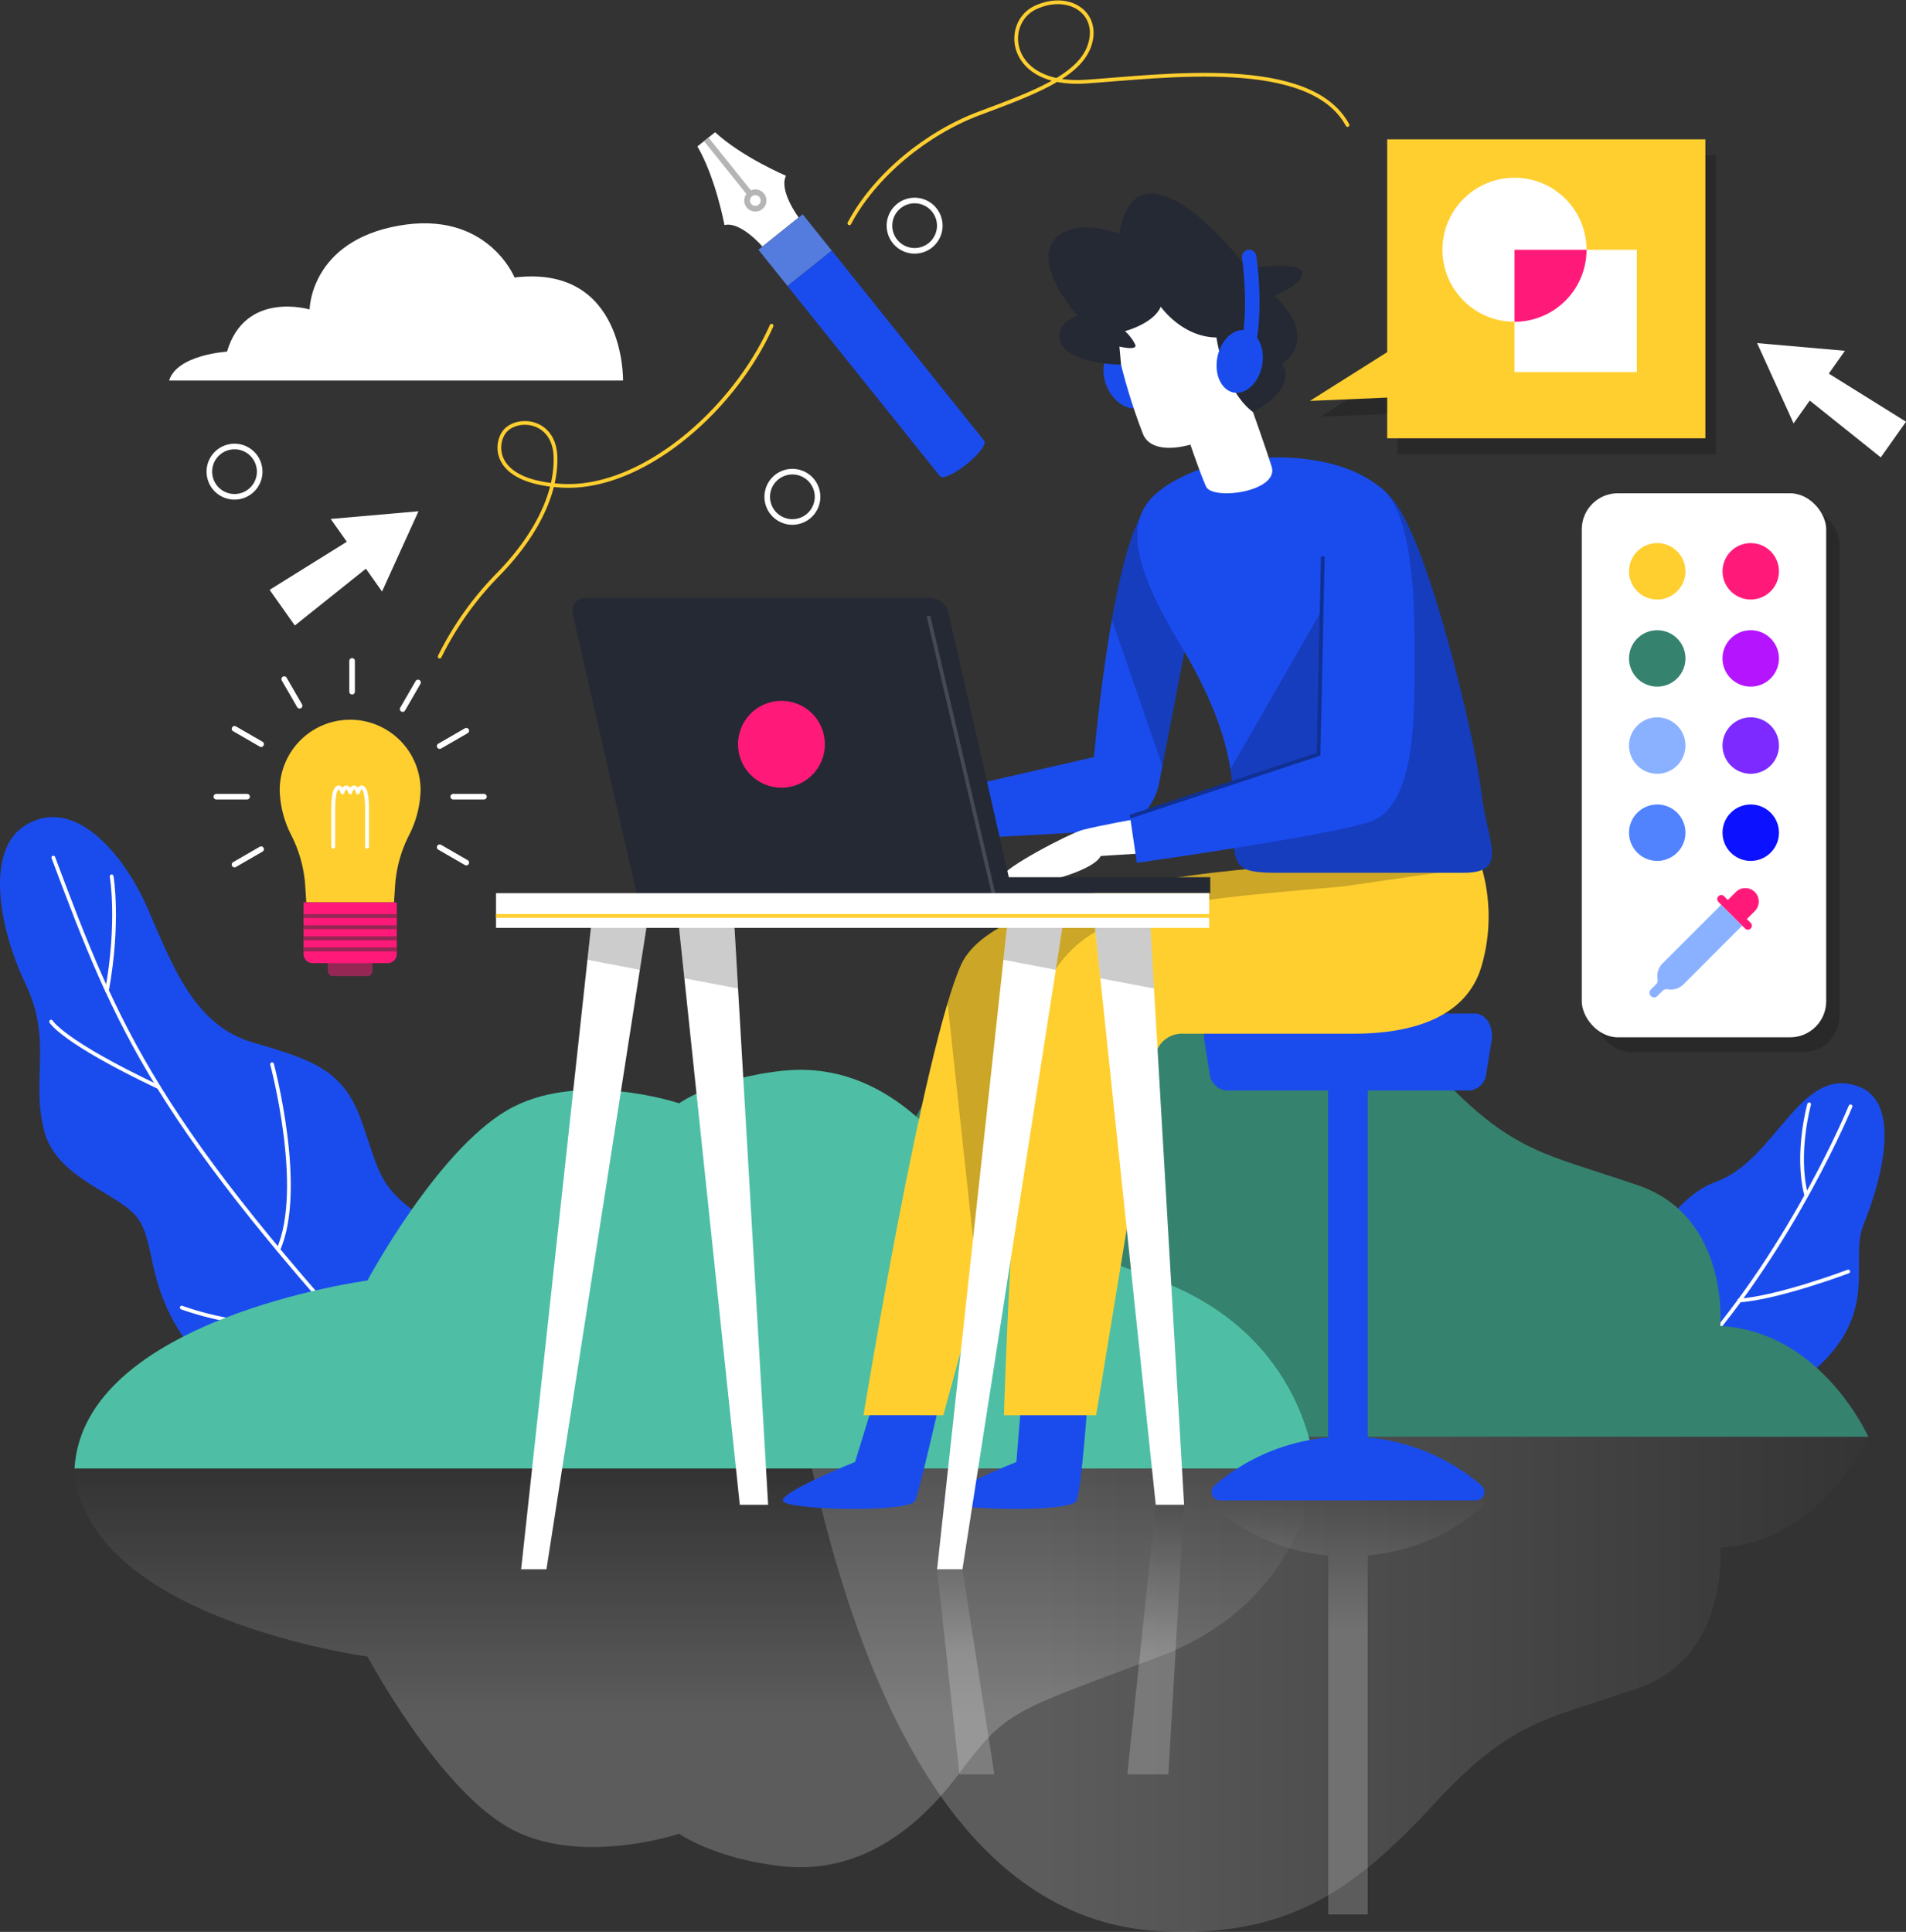 <svg xmlns="http://www.w3.org/2000/svg" xmlns:xlink="http://www.w3.org/1999/xlink" width="255.194" height="258.65" viewBox="0 0 255.194 258.65">
  <rect x="0" y="0" width="255.194" height="258.65" fill="#333333" stroke="none"/>
  <defs>
    <linearGradient id="linear-gradient" x1="0.224" y1="0.5" x2="1.224" y2="0.5" gradientUnits="objectBoundingBox">
      <stop offset="0" stop-color="#fff"/>
      <stop offset="1"/>
    </linearGradient>
    <linearGradient id="linear-gradient-2" x1="0.5" y1="0.607" x2="0.5" y2="-0.144" xlink:href="#linear-gradient"/>
    <linearGradient id="linear-gradient-3" x1="0.5" y1="0.324" x2="0.5" y2="-0.124" xlink:href="#linear-gradient"/>
    <linearGradient id="linear-gradient-4" x1="0.5" y1="0.543" x2="0.5" y2="-0.174" xlink:href="#linear-gradient"/>
    <linearGradient id="linear-gradient-5" x1="0.5" y1="0.4" x2="0.5" y2="-0.543" xlink:href="#linear-gradient"/>
  </defs>
  <g id="descripe-moshin-graphic-development" transform="translate(-383.896 -148.001)">
    <g id="Group_57581" data-name="Group 57581" transform="translate(383.896 257.393)">
      <path id="Path_10912" data-name="Path 10912" d="M387.14,243.595c6.529-4.26,13.283,3.584,16.54,11.067s6.164,15.585,14,17.883,12.128,3.608,14.543,10.334,2.232,8.761,7.429,12.511S450.24,305.828,451,313.278l-27.1,12.361S416.93,322.8,410.115,314.3s-5.2-14.32-7.643-17.995-11.112-5.277-12.742-12.189,1.184-11.861-2.419-19.4S381.967,246.971,387.14,243.595Z" transform="translate(-383.896 -242.391)" fill="#1a4ced"/>
      <path id="Path_10913" data-name="Path 10913" d="M390.056,247.07c8.614,23,13.581,35.438,46.858,71.439" transform="translate(-382.914 -241.645)" fill="none" stroke="#fff" stroke-linecap="round" stroke-linejoin="round" stroke-width="0.5"/>
      <path id="Path_10914" data-name="Path 10914" d="M396.875,249.237s1.049,6.047-.624,15.3" transform="translate(-381.927 -241.299)" fill="none" stroke="#fff" stroke-linecap="round" stroke-linejoin="round" stroke-width="0.5"/>
      <path id="Path_10915" data-name="Path 10915" d="M389.8,266.01s1.422,2.632,14.412,8.782" transform="translate(-382.955 -238.625)" fill="none" stroke="#fff" stroke-linecap="round" stroke-linejoin="round" stroke-width="0.5"/>
      <path id="Path_10916" data-name="Path 10916" d="M415.314,270.936s4.46,16.654.835,24.825" transform="translate(-378.887 -237.839)" fill="none" stroke="#fff" stroke-linecap="round" stroke-linejoin="round" stroke-width="0.5"/>
      <path id="Path_10917" data-name="Path 10917" d="M404.883,299.034a40.819,40.819,0,0,0,20.985,1.608" transform="translate(-380.55 -233.359)" fill="none" stroke="#fff" stroke-linecap="round" stroke-linejoin="round" stroke-width="0.5"/>
    </g>
    <g id="Group_57582" data-name="Group 57582" transform="translate(600.8 293.031)">
      <path id="Path_10918" data-name="Path 10918" d="M603.041,273.619c5.658,2.244,2.936,12.57.555,18.367s3.98,14.028-12.4,23.648L570.97,303.373s4.887-14.2,12.824-17.042C591.965,283.4,595.087,270.465,603.041,273.619Z" transform="translate(-570.97 -273.127)" fill="#1a4ced"/>
      <path id="Path_10919" data-name="Path 10919" d="M600.44,275.789s-7.545,18.424-20.73,33.3" transform="translate(-569.576 -272.702)" fill="none" stroke="#fff" stroke-linecap="round" stroke-linejoin="round" stroke-width="0.5"/>
      <path id="Path_10920" data-name="Path 10920" d="M592.939,275.563s-1.829,6.538-.407,12.1" transform="translate(-567.618 -272.738)" fill="none" stroke="#fff" stroke-linecap="round" stroke-linejoin="round" stroke-width="0.5"/>
      <path id="Path_10921" data-name="Path 10921" d="M599.329,294.867s-9.37,3.531-14.594,3.878" transform="translate(-568.775 -269.66)" fill="none" stroke="#fff" stroke-linecap="round" stroke-linejoin="round" stroke-width="0.5"/>
    </g>
    <path id="Path_10922" data-name="Path 10922" d="M476.859,313.951H619.221s-6.258,14.109-19.816,14.836c0,0,1.247,14.579-10.933,18.795-12.589,4.358-16.948,4.249-27.359,15.5s-19.363,18.031-36.8,17.063S487.512,365.467,476.859,313.951Z" transform="translate(14.823 26.413)" opacity="0.2" fill="url(#linear-gradient)" style="mix-blend-mode: multiply;isolation: isolate"/>
    <path id="Path_10923" data-name="Path 10923" d="M476.859,323.067H619.221s-6.258-14.109-19.816-14.835c0,0,1.247-14.58-10.933-18.8-12.589-4.358-16.948-4.249-27.359-15.5s-19.363-18.031-36.8-17.063S487.512,271.551,476.859,323.067Z" transform="translate(14.823 17.297)" fill="#35826f"/>
    <path id="Path_10924" data-name="Path 10924" d="M546.718,165.963v28.492l-10.351,6.531,10.351-.444v5.45h42.6V165.963Z" transform="translate(24.312 2.816)" opacity="0.2" style="mix-blend-mode: multiply;isolation: isolate"/>
    <path id="Path_10925" data-name="Path 10925" d="M392.5,324.956H558.544s-.919-17.663-20.775-25.168-20.341-7.022-26.878-15.737-14.451-13.316-23.568-12.348-13.879,4.358-13.879,4.358-13.639-4.6-23.081.968-18.643,22.759-18.643,22.759S393.707,304.85,392.5,324.956Z" transform="translate(1.371 19.656)" fill="#4ebfa5"/>
    <path id="Path_10926" data-name="Path 10926" d="M392.5,317.615H558.544s-.919,17.663-20.775,25.168-20.341,7.022-26.878,15.737-14.451,13.316-23.568,12.348-13.879-4.358-13.879-4.358-13.639,4.6-23.081-.968-18.643-22.759-18.643-22.759S393.707,337.722,392.5,317.615Z" transform="translate(1.371 26.997)" opacity="0.2" fill="url(#linear-gradient-2)" style="mix-blend-mode: multiply;isolation: isolate"/>
    <g id="Group_57583" data-name="Group 57583" transform="translate(545.095 283.696)">
      <path id="Path_10927" data-name="Path 10927" d="M559.935,322.38a26.787,26.787,0,0,1-15.222,6.415v48.08h-5.288V328.8A26.784,26.784,0,0,1,524.2,322.38a1.111,1.111,0,0,1,.715-1.957h34.3A1.111,1.111,0,0,1,559.935,322.38Z" transform="translate(-522.785 -256.251)" opacity="0.2" fill="url(#linear-gradient-3)" style="mix-blend-mode: multiply;isolation: isolate"/>
      <rect id="Rectangle_3121" data-name="Rectangle 3121" width="5.289" height="50.518" transform="translate(16.639 8.712)" fill="#1a4ced"/>
      <path id="Path_10928" data-name="Path 10928" d="M542.565,294.66V272.59h-5.289v15.885Z" transform="translate(-520.638 -263.878)" opacity="0.2" style="mix-blend-mode: multiply;isolation: isolate"/>
      <path id="Path_10929" data-name="Path 10929" d="M558.514,275.382H525.9a2.522,2.522,0,0,1-2.226-2.362l-.7-4.351c-.3-1.852.78-3.593,2.226-3.593h34.015c1.446,0,2.525,1.742,2.226,3.593l-.7,4.351A2.522,2.522,0,0,1,558.514,275.382Z" transform="translate(-522.926 -265.076)" fill="#1a4ced"/>
      <path id="Path_10930" data-name="Path 10930" d="M542.068,313.951a27.038,27.038,0,0,0-17.866,6.54,1.11,1.11,0,0,0,.715,1.956h34.3a1.111,1.111,0,0,0,.715-1.956A27.041,27.041,0,0,0,542.068,313.951Z" transform="translate(-522.785 -257.283)" fill="#1a4ced"/>
      <path id="Path_10931" data-name="Path 10931" d="M559.935,327.087a26.788,26.788,0,0,0-15.222-6.416V272.59h-5.288v48.08a26.785,26.785,0,0,0-15.223,6.416,1.11,1.11,0,0,0,.715,1.956h34.3A1.111,1.111,0,0,0,559.935,327.087Z" transform="translate(-522.785 -263.878)" fill="#1a4ced"/>
    </g>
    <g id="Group_57591" data-name="Group 57591" transform="translate(412.861 236.488)">
      <g id="Group_57585" data-name="Group 57585" transform="translate(8.486 7.872)">
        <rect id="Rectangle_3122" data-name="Rectangle 3122" width="5.992" height="3.057" rx="0.657" transform="translate(6.434 31.263)" fill="#942754"/>
        <path id="Path_10932" data-name="Path 10932" d="M435.058,240.581a9.43,9.43,0,1,0-18.861,0,13.946,13.946,0,0,0,1.534,6,17.481,17.481,0,0,1,1.9,7.092l.125,1.935H431.5l.126-1.935a17.463,17.463,0,0,1,1.9-7.092A13.946,13.946,0,0,0,435.058,240.581Z" transform="translate(-416.197 -231.15)" fill="#ffcf30"/>
        <path id="Rectangle_3123" data-name="Rectangle 3123" d="M0,0H12.481a0,0,0,0,1,0,0V6.909a1.227,1.227,0,0,1-1.227,1.227H1.227A1.227,1.227,0,0,1,0,6.909V0A0,0,0,0,1,0,0Z" transform="translate(3.19 24.454)" fill="#ff1a79"/>
        <path id="Path_10933" data-name="Path 10933" d="M426.91,246.9v-5.244h0c-.017-1.908-.333-2.682-.724-2.682-.2,0-.381.2-.514.657-.131-.456-.313-.657-.514-.657s-.381.2-.514.657c-.131-.456-.313-.657-.514-.657s-.383.2-.514.657c-.131-.456-.313-.657-.514-.657-.391,0-.706.773-.723,2.682h0V246.9" transform="translate(-415.212 -229.903)" fill="none" stroke="#fff" stroke-linecap="round" stroke-linejoin="round" stroke-width="0.517"/>
        <g id="Group_57584" data-name="Group 57584" transform="translate(3.19 26.293)">
          <line id="Line_31" data-name="Line 31" x2="12.481" fill="none" stroke="#942754" stroke-miterlimit="10" stroke-width="0.517"/>
          <line id="Line_32" data-name="Line 32" x2="12.481" transform="translate(0 1.486)" fill="none" stroke="#942754" stroke-miterlimit="10" stroke-width="0.517"/>
          <line id="Line_33" data-name="Line 33" x2="12.481" transform="translate(0 2.971)" fill="none" stroke="#942754" stroke-miterlimit="10" stroke-width="0.517"/>
          <line id="Line_34" data-name="Line 34" x2="12.481" transform="translate(0 4.457)" fill="none" stroke="#942754" stroke-miterlimit="10" stroke-width="0.517"/>
        </g>
      </g>
      <g id="Group_57590" data-name="Group 57590">
        <g id="Group_57589" data-name="Group 57589">
          <line id="Line_35" data-name="Line 35" y2="4.116" transform="translate(18.176)" fill="none" stroke="#fff" stroke-linecap="round" stroke-linejoin="round" stroke-width="0.75"/>
          <line id="Line_36" data-name="Line 36" x2="2.058" y2="3.565" transform="translate(9.088 2.435)" fill="none" stroke="#fff" stroke-linecap="round" stroke-linejoin="round" stroke-width="0.75"/>
          <g id="Group_57586" data-name="Group 57586" transform="translate(2.435 9.088)">
            <line id="Line_37" data-name="Line 37" x2="3.564" y2="2.058" stroke-width="0.75" stroke="#fff" stroke-linecap="round" stroke-linejoin="round" fill="none"/>
            <line id="Line_38" data-name="Line 38" x2="3.565" y2="2.058" transform="translate(27.468 15.858)" fill="none" stroke="#fff" stroke-linecap="round" stroke-linejoin="round" stroke-width="0.75"/>
          </g>
          <g id="Group_57587" data-name="Group 57587" transform="translate(0 18.176)">
            <line id="Line_39" data-name="Line 39" x2="4.116" stroke-width="0.75" stroke="#fff" stroke-linecap="round" stroke-linejoin="round" fill="none"/>
            <line id="Line_40" data-name="Line 40" x2="4.116" transform="translate(31.717)" fill="none" stroke="#fff" stroke-linecap="round" stroke-linejoin="round" stroke-width="0.75"/>
          </g>
          <g id="Group_57588" data-name="Group 57588" transform="translate(2.435 9.347)">
            <line id="Line_41" data-name="Line 41" y1="2.058" x2="3.564" transform="translate(0 15.858)" fill="none" stroke="#fff" stroke-linecap="round" stroke-linejoin="round" stroke-width="0.75"/>
            <line id="Line_42" data-name="Line 42" y1="2.058" x2="3.565" transform="translate(27.468)" fill="none" stroke="#fff" stroke-linecap="round" stroke-linejoin="round" stroke-width="0.75"/>
          </g>
          <line id="Line_43" data-name="Line 43" y1="3.565" x2="2.058" transform="translate(24.946 2.884)" fill="none" stroke="#fff" stroke-linecap="round" stroke-linejoin="round" stroke-width="0.75"/>
        </g>
      </g>
    </g>
    <path id="Path_10934" data-name="Path 10934" d="M430.082,217.824l4.884-10.747-11.759,1.032,2.16,3.052L415.029,217.6l3.379,4.774,9.514-7.606Z" transform="translate(4.964 9.372)" fill="#fff"/>
    <path id="Path_10935" data-name="Path 10935" d="M591.684,198.407,586.8,187.66l11.76,1.032-2.16,3.052,10.338,6.442-3.379,4.774-9.514-7.606Z" transform="translate(32.354 6.276)" fill="#fff"/>
    <path id="Path_10936" data-name="Path 10936" d="M403.425,194.883H464.2s.323-15.576-14.527-13.8c0,0-3.631-9.038-15.495-6.94s-11.945,11.218-11.945,11.218-8.634-2.582-11.057,5.65C411.172,191.009,404.474,191.413,403.425,194.883Z" transform="translate(3.114 4.07)" fill="#fff"/>
    <g id="Group_57592" data-name="Group 57592" transform="translate(477.274 165.704)">
      <path id="Path_10937" data-name="Path 10937" d="M466.8,163.311l-1.184.95-1.185.95c2.465,4.232,3.623,10.531,3.623,10.531,2.167-.532,5.083,2.874,5.083,2.874l4.852-3.889s-2.691-3.587-1.7-5.587C476.291,169.14,470.4,166.639,466.8,163.311Z" transform="translate(-464.432 -163.311)" fill="#fff"/>
      <line id="Line_44" data-name="Line 44" x2="6.014" y2="7.503" transform="translate(1.185 0.95)" fill="none" stroke="#b5b5b5" stroke-miterlimit="10" stroke-width="0.771"/>
      <path id="Path_10938" data-name="Path 10938" d="M472.13,170.66a1.1,1.1,0,1,1-1.549-.172A1.1,1.1,0,0,1,472.13,170.66Z" transform="translate(-463.517 -162.205)" fill="none" stroke="#b5b5b5" stroke-miterlimit="10" stroke-width="0.771"/>
      <rect id="Rectangle_3124" data-name="Rectangle 3124" width="7.591" height="6.229" transform="matrix(0.78, -0.625, 0.625, 0.78, 8.171, 15.735)" fill="#547cde"/>
      <path id="Path_10939" data-name="Path 10939" d="M474.839,181.726l20.411,25.465c.337.421,1.936-.3,3.572-1.613s2.689-2.714,2.351-3.135l-20.411-25.465Z" transform="translate(-462.773 -161.132)" fill="#1a4ced"/>
    </g>
    <path id="Path_10940" data-name="Path 10940" d="M479.108,185.653c-5.084,11.379-17.406,22.038-28.086,21.427-9.16-.524-9-5.367-7.747-7.142,1.508-2.14,6.779-1.907,6.9,3.344s-2.981,10.941-7.906,15.9a42.44,42.44,0,0,0-7.6,10.774" transform="translate(8.096 5.956)" fill="none" stroke="#ffcf30" stroke-linecap="round" stroke-linejoin="round" stroke-width="0.5"/>
    <path id="Path_10941" data-name="Path 10941" d="M481.975,177.9c3.389-6.383,10.29-12.072,17.432-14.736s13.437-4.964,14.769-9.2-2.785-7.022-7.264-4.964-3.753,10.653,6.779,9.927,30.022-3.39,34.985,5.81" transform="translate(15.639 0)" fill="none" stroke="#ffcf30" stroke-linecap="round" stroke-linejoin="round" stroke-width="0.5"/>
    <path id="Path_10942" data-name="Path 10942" d="M545.51,164.13v28.492l-10.351,6.531,10.351-.444v5.45h42.6V164.13Z" transform="translate(24.119 2.524)" fill="#ffcf30"/>
    <g id="Group_57593" data-name="Group 57593" transform="translate(577.027 171.795)">
      <circle id="Ellipse_849" data-name="Ellipse 849" cx="9.644" cy="9.644" r="9.644" fill="#fff"/>
      <rect id="Rectangle_3125" data-name="Rectangle 3125" width="16.384" height="16.384" transform="translate(9.644 9.644)" fill="#fff"/>
      <path id="Path_10943" data-name="Path 10943" d="M558.785,186.526a9.644,9.644,0,0,0,9.644-9.644h-9.644Z" transform="translate(-549.141 -167.238)" fill="#ff1a79"/>
    </g>
    <g id="Group_57597" data-name="Group 57597" transform="translate(595.679 214.043)">
      <g id="Group_57594" data-name="Group 57594" transform="translate(1.774 1.967)" opacity="0.2" style="mix-blend-mode: multiply;isolation: isolate">
        <rect id="Rectangle_3126" data-name="Rectangle 3126" width="32.727" height="72.839" rx="4.829"/>
      </g>
      <g id="Group_57596" data-name="Group 57596">
        <rect id="Rectangle_3127" data-name="Rectangle 3127" width="32.727" height="72.839" rx="4.829" fill="#fff"/>
        <path id="Path_10944" data-name="Path 10944" d="M579.565,214.532a3.777,3.777,0,1,1-3.778-3.777A3.777,3.777,0,0,1,579.565,214.532Z" transform="translate(-565.684 -204.085)" fill="#ffcf30"/>
        <circle id="Ellipse_850" data-name="Ellipse 850" cx="3.778" cy="3.778" r="3.778" transform="translate(18.845 6.669)" fill="#ff1a79"/>
        <path id="Path_10945" data-name="Path 10945" d="M579.565,224.592a3.777,3.777,0,1,1-3.778-3.777A3.777,3.777,0,0,1,579.565,224.592Z" transform="translate(-565.684 -202.481)" fill="#35826f"/>
        <path id="Path_10946" data-name="Path 10946" d="M590.362,224.592a3.777,3.777,0,1,1-3.777-3.777A3.778,3.778,0,0,1,590.362,224.592Z" transform="translate(-563.962 -202.481)" fill="#b514ff"/>
        <path id="Path_10947" data-name="Path 10947" d="M579.565,234.654a3.777,3.777,0,1,1-3.778-3.777A3.777,3.777,0,0,1,579.565,234.654Z" transform="translate(-565.684 -200.877)" fill="#8ab1ff"/>
        <path id="Path_10948" data-name="Path 10948" d="M590.362,234.654a3.777,3.777,0,1,1-3.777-3.777A3.777,3.777,0,0,1,590.362,234.654Z" transform="translate(-563.962 -200.877)" fill="#7c2aff"/>
        <path id="Path_10949" data-name="Path 10949" d="M579.565,244.715a3.777,3.777,0,1,1-3.778-3.777A3.777,3.777,0,0,1,579.565,244.715Z" transform="translate(-565.684 -199.272)" fill="#5283ff"/>
        <circle id="Ellipse_851" data-name="Ellipse 851" cx="3.778" cy="3.778" r="3.778" transform="translate(18.845 41.665)" fill="#0c11ff"/>
        <g id="Group_57595" data-name="Group 57595" transform="translate(9.066 52.902)">
          <path id="Path_10950" data-name="Path 10950" d="M586.778,255.316l-2.8-2.8-7.857,7.856a2.386,2.386,0,0,0-.656,2.13h0a.728.728,0,0,1-.2.653l-.711.711a.619.619,0,0,0,0,.874h0a.618.618,0,0,0,.875,0l.71-.71a.731.731,0,0,1,.654-.2h0a2.387,2.387,0,0,0,2.13-.657Z" transform="translate(-574.373 -250.328)" fill="#8ab1ff"/>
          <path id="Path_10951" data-name="Path 10951" d="M586.669,255.234l-.505-.506,1.03-1.03a1.8,1.8,0,1,0-2.545-2.544l-1.03,1.03-.5-.506a.538.538,0,0,0-.761.761l3.555,3.554a.537.537,0,1,0,.761-.759Z" transform="translate(-573.126 -250.629)" fill="#ff1a79"/>
        </g>
      </g>
    </g>
    <g id="Group_57600" data-name="Group 57600" transform="translate(488.693 173.908)">
      <path id="Path_10952" data-name="Path 10952" d="M503.243,310.038l-.646,7.909s-9.684,3.874-9.684,5.165,17.109,1.7,17.755,0,1.453-13.074,1.453-13.074Z" transform="translate(-471.31 -148.119)" fill="#1a4ced"/>
      <path id="Path_10953" data-name="Path 10953" d="M486.4,310.038l-2.431,7.909s-9.685,3.874-9.685,5.165,17.11,1.7,17.755,0,3.238-13.074,3.238-13.074Z" transform="translate(-474.281 -148.119)" fill="#1a4ced"/>
      <path id="Path_10954" data-name="Path 10954" d="M539.7,248.089s-38.013,2.021-43.016,13.155c-5.068,11.276-13.074,60.326-13.074,60.326H494.3l14.284-52.418s37.769-1.143,46.122-4.964,11.621-16.1,11.621-16.1Z" transform="translate(-472.793 -157.997)" fill="#ffcf30"/>
      <path id="Path_10955" data-name="Path 10955" d="M497.434,304.406l9.607-35.253s37.769-1.143,46.122-4.964,11.621-16.1,11.621-16.1H538.153s-38.013,2.021-43.016,13.155a43.734,43.734,0,0,0-1.817,5.155Z" transform="translate(-471.245 -157.997)" opacity="0.2" style="mix-blend-mode: multiply;isolation: isolate"/>
      <path id="Path_10956" data-name="Path 10956" d="M563.746,248.089a23.638,23.638,0,0,1,0,13.437c-2.179,7.264-10.168,8.958-17.068,8.958H523.665a3.644,3.644,0,0,0-3.6,3.055l-7.891,48.032H499.829s1.331-43.8,4.116-53.386c4.2-14.447,15.01-15.109,41.28-17.409Z" transform="translate(-470.207 -157.997)" fill="#ffcf30"/>
      <path id="Path_10957" data-name="Path 10957" d="M520.629,206.223c-4.962,4.237-7.505,33.9-7.505,33.9L492.06,244.96v6.3l22.49-1.238a7.847,7.847,0,0,0,7.273-6.343l4.132-21.351Z" transform="translate(-471.446 -164.672)" fill="#1a4ced"/>
      <path id="Path_10958" data-name="Path 10958" d="M517.888,242.555s-5.236.938-7.445,1.513c-1.919.5-10.745,5.206-10.745,6.2s6.054.666,6.054.666,6.143-1.482,7.052-3.359l6.2-.393Z" transform="translate(-470.228 -158.879)" fill="#fff"/>
      <path id="Path_10959" data-name="Path 10959" d="M519.053,241.319l3.677-19-5.327-16.1c-2.168,1.852-3.875,8.559-5.11,15.523Z" transform="translate(-468.22 -164.672)" opacity="0.2" style="mix-blend-mode: multiply;isolation: isolate"/>
      <path id="Path_10960" data-name="Path 10960" d="M528.122,201.266c7.1-1.016,16.826-.485,21.547,5.568s10.9,32.2,11.621,38.859,3.874,10.775-2.421,10.775H534.054c-5.811,0-6.053-.727-5.932-7.142s-.848-12.953-7.264-23.607-6.537-15.495-4.358-18.643S524.7,201.756,528.122,201.266Z" transform="translate(-467.752 -165.528)" fill="#1a4ced"/>
      <path id="Path_10961" data-name="Path 10961" d="M526.408,248.638c-.122,6.415.121,7.142,5.932,7.142h24.816c6.3,0,3.148-4.116,2.421-10.774s-6.9-32.807-11.621-38.86a12.1,12.1,0,0,0-.858-.975l-21.116,36.761A37.33,37.33,0,0,1,526.408,248.638Z" transform="translate(-466.037 -164.84)" opacity="0.2" style="mix-blend-mode: multiply;isolation: isolate"/>
      <path id="Path_10962" data-name="Path 10962" d="M545.831,203.637c7.154.6,6.633,18.859,6.633,25.153s.12,18.521-6.054,20.459S515.3,254.7,515.3,254.7l-.909-6.173,25.241-8.354s.485-15.616.605-20.942S538.956,203.057,545.831,203.637Z" transform="translate(-467.885 -165.088)" fill="#1a4ced"/>
      <path id="Path_10963" data-name="Path 10963" d="M517.372,191.015c.948,2.143.472,4.43-1.064,5.111s-3.55-.507-4.5-2.649-.471-4.43,1.066-5.111S516.425,188.872,517.372,191.015Z" transform="translate(-468.375 -167.55)" fill="#1a4ced"/>
      <path id="Path_10964" data-name="Path 10964" d="M513.582,191.765a76.726,76.726,0,0,0,2.941,9.3c.727,1.808,3.136,2.288,6.345,1.413,0,0,1.243,3.674,2.09,5.6s9.866.7,8.777-2.683-2.5-7.294-2.5-7.294,3.773-16.911-8.151-18.019S510.257,189.8,513.582,191.765Z" transform="translate(-468.281 -168.854)" fill="#fff"/>
      <path id="Path_10965" data-name="Path 10965" d="M520.007,185.54s2.806,4.057,7.459,4.128c0,0,.96,7.046,4.874,9.964,0,0,6.057-2.918,3.914-6.477,0,0,5.244-3.061-1.033-9.11,0,0,3.884-1.438,3.737-3.075s-7.345-.544-7.345-.544-8.233-10.984-13.6-9.975c-3.028.569-3.546,5.338-3.546,5.338s-6.351-2.492-8.863,1,3.25,9.963,3.25,9.963-2.486.779-2.437,2.705c.1,3.824,8.272,3.844,8.272,3.844l-.221-2.42s2.364.569,2.141-.213a5.75,5.75,0,0,0-1.4-1.851S519.046,187.817,520.007,185.54Z" transform="translate(-469.388 -170.387)" fill="#252933"/>
      <ellipse id="Ellipse_852" data-name="Ellipse 852" cx="4.243" cy="3.042" rx="4.243" ry="3.042" transform="translate(57.368 26.04) rotate(-78.584)" fill="#1a4ced"/>
      <g id="Group_57599" data-name="Group 57599" transform="translate(61.157 7.531)">
        <g id="Group_57598" data-name="Group 57598">
          <path id="Path_10966" data-name="Path 10966" d="M528,191.592a.986.986,0,0,1-.25-.034.968.968,0,0,1-.685-1.186c1.374-5.146.31-12.3.3-12.375a.968.968,0,1,1,1.914-.292c.047.308,1.139,7.625-.343,13.167A.968.968,0,0,1,528,191.592Z" transform="translate(-527.028 -176.882)" fill="#1a4ced"/>
        </g>
      </g>
      <path id="Path_10967" data-name="Path 10967" d="M540.2,212.3l-.566,26.48-25.242,8.353" transform="translate(-467.886 -163.703)" fill="none" stroke="#103094" stroke-miterlimit="10" stroke-width="0.5"/>
    </g>
    <g id="Group_57608" data-name="Group 57608" transform="translate(450.31 228.058)">
      <path id="Path_10968" data-name="Path 10968" d="M508.916,256.616h-50.33l-8.557-37.457a1.692,1.692,0,0,1,1.65-2.068h46.183a2.538,2.538,0,0,1,2.474,1.972Z" transform="translate(-439.772 -217.09)" fill="#252933"/>
      <rect id="Rectangle_3128" data-name="Rectangle 3128" width="56.574" height="2.139" transform="translate(39.052 37.387)" fill="#252933"/>
      <g id="Group_57604" data-name="Group 57604" transform="translate(3.361 44.174)">
        <g id="Group_57603" data-name="Group 57603">
          <g id="Group_57601" data-name="Group 57601">
            <path id="Path_10969" data-name="Path 10969" d="M460.843,255.189l-13.378,85.869h-3.39l9.343-85.869Z" transform="translate(-444.075 -255.189)" fill="#fff"/>
            <path id="Path_10970" data-name="Path 10970" d="M474.237,332.423l-4.5-77.234h-7.425l8.13,77.234Z" transform="translate(-441.167 -255.189)" fill="#fff"/>
          </g>
          <g id="Group_57602" data-name="Group 57602" transform="translate(55.693)">
            <path id="Path_10971" data-name="Path 10971" d="M508.876,255.189,495.5,341.058h-3.39l9.343-85.869Z" transform="translate(-492.108 -255.189)" fill="#fff"/>
            <path id="Path_10972" data-name="Path 10972" d="M522.27,332.423l-4.5-77.234h-7.425l8.13,77.234Z" transform="translate(-489.2 -255.189)" fill="#fff"/>
          </g>
        </g>
      </g>
      <g id="Group_57605" data-name="Group 57605" transform="translate(12.239 44.174)" opacity="0.2" style="mix-blend-mode: multiply;isolation: isolate">
        <path id="Path_10973" data-name="Path 10973" d="M458.748,260.8l.874-5.611H452.2l-.465,4.274Z" transform="translate(-451.732 -255.189)"/>
        <path id="Path_10974" data-name="Path 10974" d="M469.736,255.189h-7.425l.71,6.746,7.188,1.369Z" transform="translate(-450.045 -255.189)"/>
      </g>
      <g id="Group_57606" data-name="Group 57606" transform="translate(67.938 44.174)" opacity="0.2" style="mix-blend-mode: multiply;isolation: isolate">
        <path id="Path_10975" data-name="Path 10975" d="M506.787,260.8l.874-5.611h-7.425l-.465,4.274Z" transform="translate(-499.771 -255.189)"/>
        <path id="Path_10976" data-name="Path 10976" d="M517.775,255.189h-7.425l.71,6.746,7.188,1.369Z" transform="translate(-498.084 -255.189)"/>
      </g>
      <rect id="Rectangle_3129" data-name="Rectangle 3129" width="95.484" height="4.648" transform="translate(0 39.526)" fill="#fff"/>
      <line id="Line_45" data-name="Line 45" x2="95.626" transform="translate(0 42.569)" fill="none" stroke="#ffcf30" stroke-miterlimit="10" stroke-width="0.5"/>
      <line id="Line_46" data-name="Line 46" x2="8.696" y2="37.103" transform="translate(57.896 2.422)" fill="none" stroke="#fff" stroke-miterlimit="10" stroke-width="0.5" opacity="0.15"/>
      <path id="Path_10977" data-name="Path 10977" d="M480.75,234.785a5.814,5.814,0,1,1-5.814-5.814A5.814,5.814,0,0,1,480.75,234.785Z" transform="translate(-436.72 -215.196)" fill="#ff1a79"/>
      <g id="Group_57607" data-name="Group 57607" transform="translate(3.361 121.421)" opacity="0.2" style="mix-blend-mode: multiply;isolation: isolate">
        <path id="Path_10978" data-name="Path 10978" d="M519.572,357.9l2.1-36.085h-3.8l-3.8,36.085Z" transform="translate(-432.912 -321.813)" fill="url(#linear-gradient-4)"/>
        <path id="Path_10979" data-name="Path 10979" d="M499.777,356.712,495.5,329.249h-3.39l2.988,27.463Z" transform="translate(-436.416 -320.627)" fill="url(#linear-gradient-5)"/>
        <path id="Path_10980" data-name="Path 10980" d="M471.538,357.9l2.1-36.085h-3.8l-3.8,36.085Z" transform="translate(-440.571 -321.813)" fill="url(#linear-gradient-4)"/>
        <path id="Path_10981" data-name="Path 10981" d="M451.743,356.712l-4.279-27.463h-3.39l2.988,27.463Z" transform="translate(-444.075 -320.627)" fill="url(#linear-gradient-5)"/>
      </g>
    </g>
    <path id="Path_10982" data-name="Path 10982" d="M493.345,174.565a3.368,3.368,0,1,1-3.367-3.368A3.368,3.368,0,0,1,493.345,174.565Z" transform="translate(16.378 3.65)" fill="none" stroke="#fff" stroke-linecap="round" stroke-linejoin="round" stroke-width="0.75"/>
    <path id="Path_10983" data-name="Path 10983" d="M414.809,202.969a3.368,3.368,0,1,1-3.368-3.368A3.369,3.369,0,0,1,414.809,202.969Z" transform="translate(3.855 8.18)" fill="none" stroke="#fff" stroke-linecap="round" stroke-linejoin="round" stroke-width="0.75"/>
    <path id="Path_10984" data-name="Path 10984" d="M479.23,205.874a3.368,3.368,0,1,1-3.368-3.368A3.368,3.368,0,0,1,479.23,205.874Z" transform="translate(14.127 8.643)" fill="none" stroke="#fff" stroke-linecap="round" stroke-linejoin="round" stroke-width="0.75"/>
  </g>
</svg>
